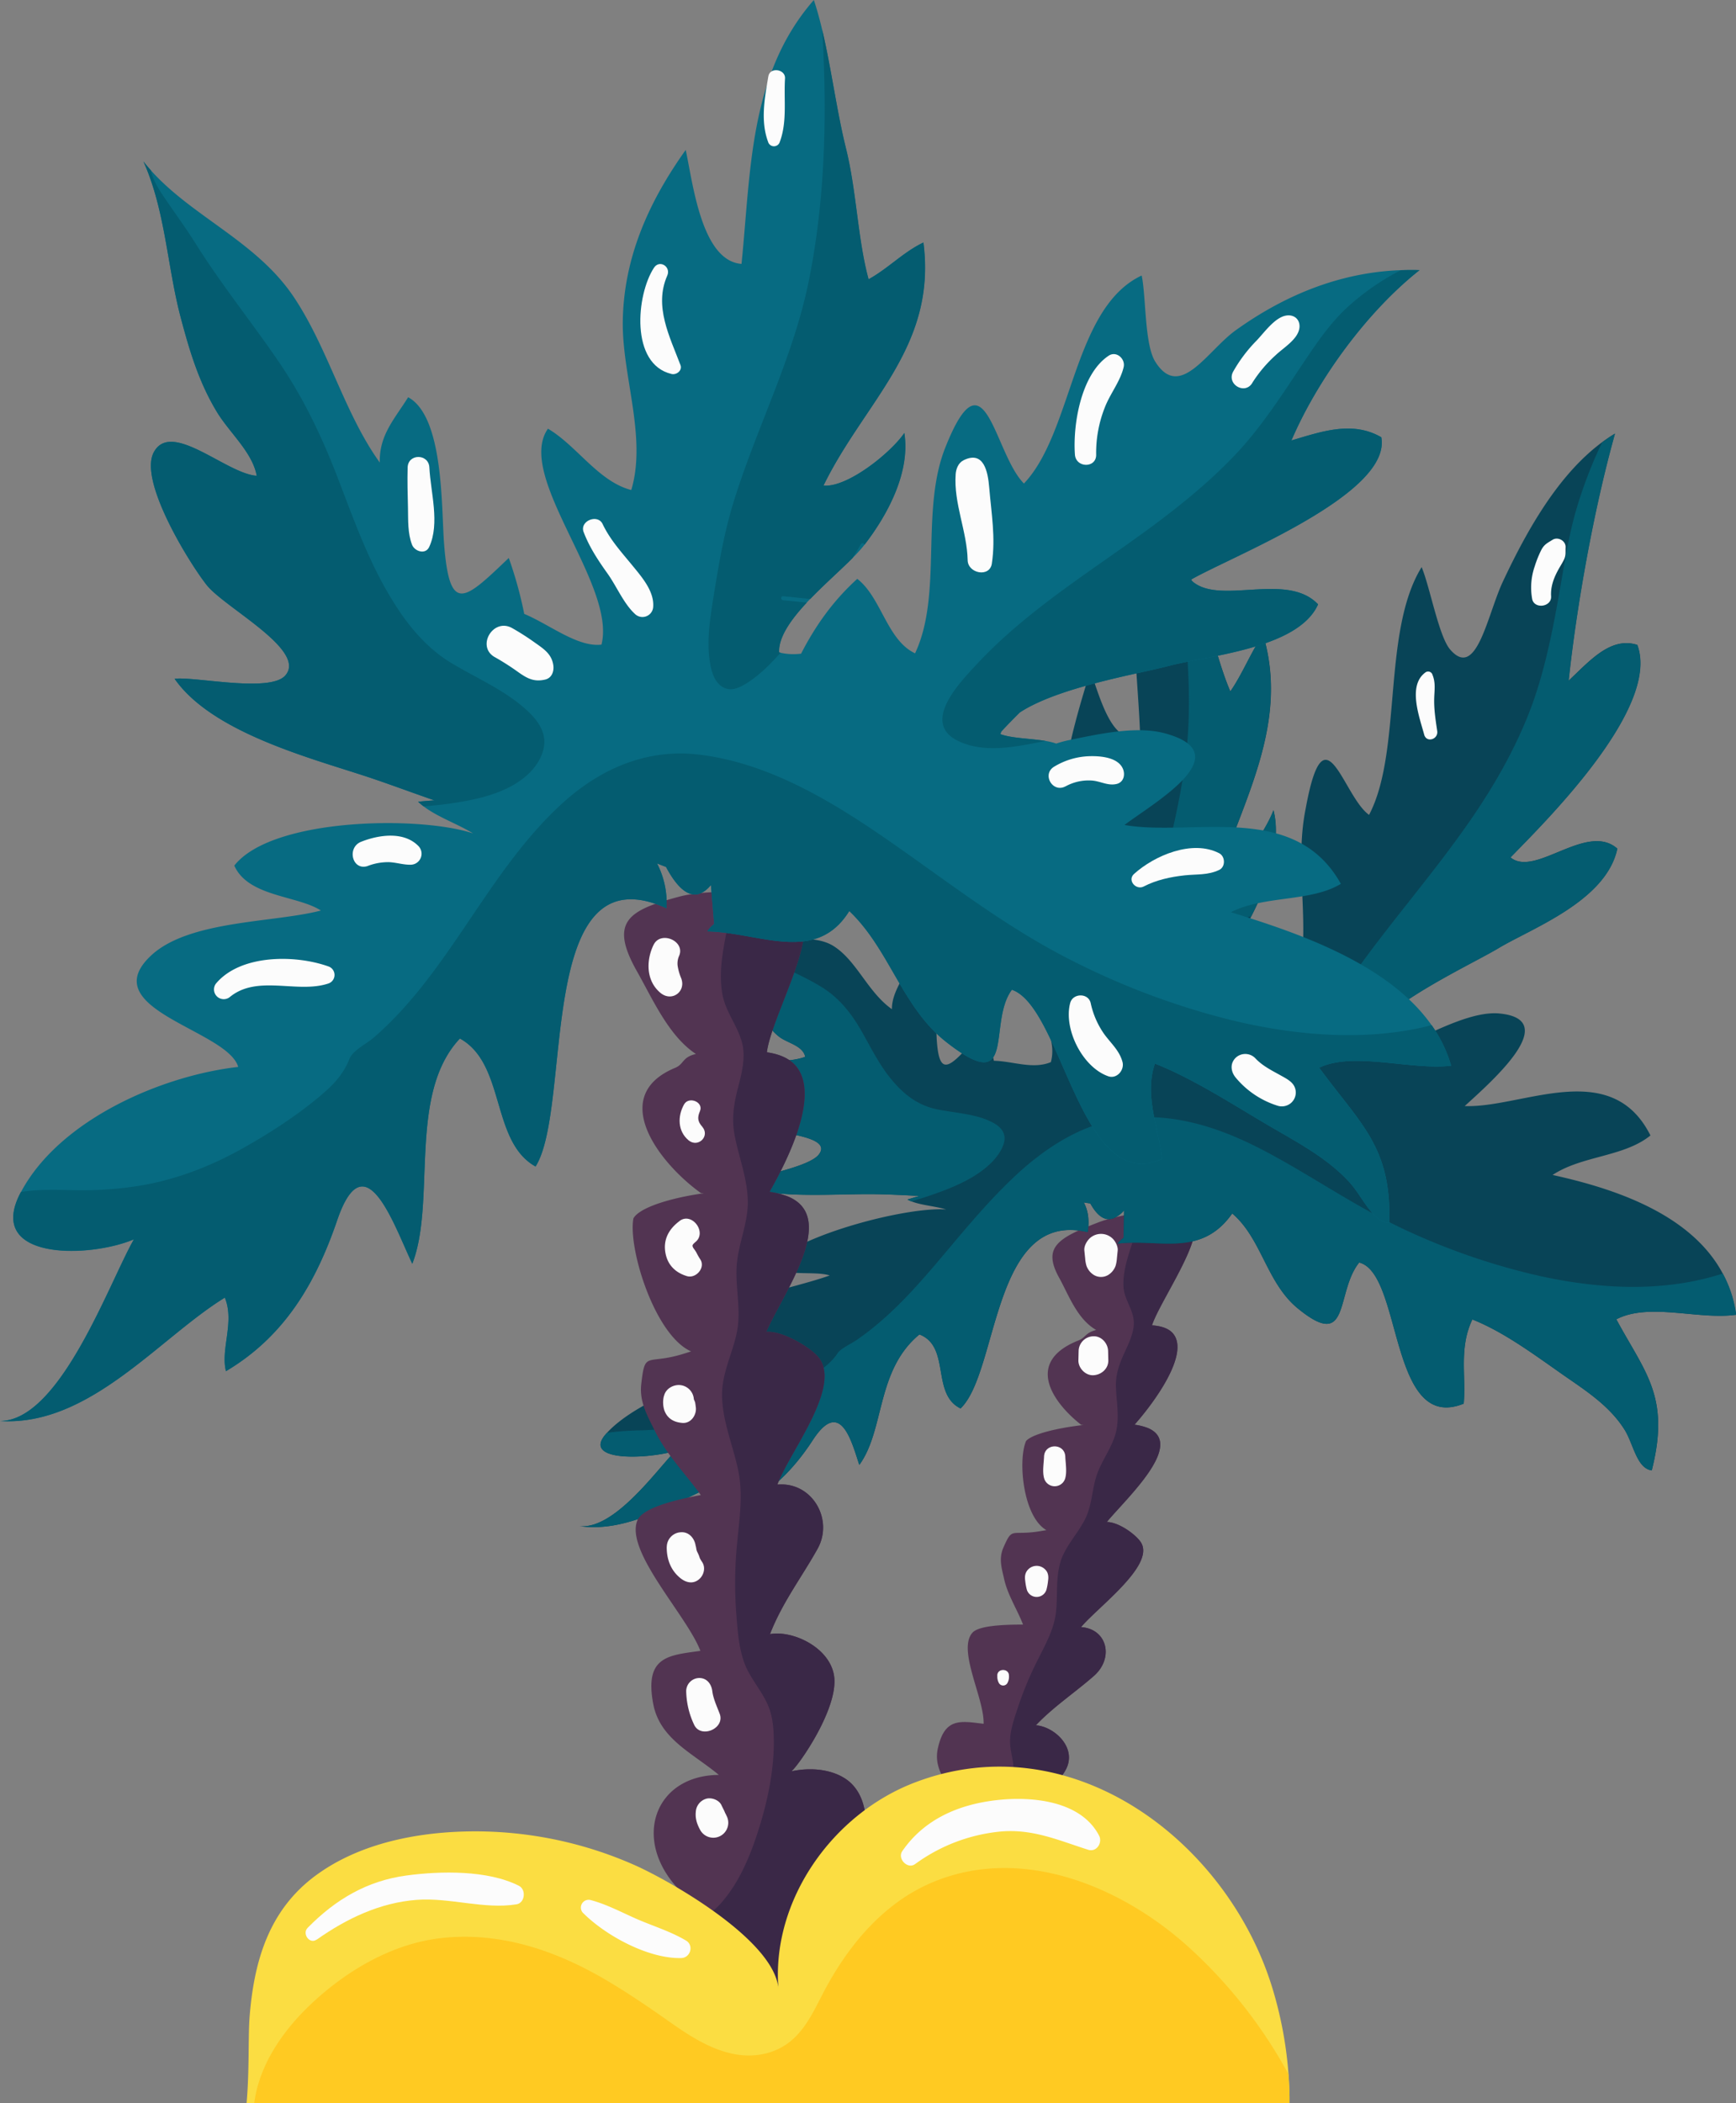 <svg xmlns="http://www.w3.org/2000/svg" width="891.63" height="1080" viewBox="0 0 891.63 1080"><rect x="0" y="0" width="891.63" height="1080" fill="#808080" stroke="none"/><g id="Layer_2" data-name="Layer 2"><g id="Sea10_349836628"><g id="Sea10_349836628-2" data-name="Sea10_349836628"><path d="M535.6 944.32c-1.91-4.59-8-9.28-18-10.42 3.23-.87 27.26-16 30.87-27.67 3.16-10.27-7.64-19.62-16.42-20.26 8.89-9.42 20-16.75 29.77-25.32 10.16-8.92 7.12-23.38-5.57-25-.34.0-.69-.09-1-.11 8.7-10.33 37.4-31.23 31-43.06-2.14-3.9-11.32-10.85-17.78-10.9 10.11-12.21 40.19-39.71 21.4-48.13a28.94 28.94.0 0 0-7.16-1.84c9.58-10.78 28.44-36.12 19.87-46.7-2.22-2.73-6.15-4-10.9-4.32 4-12.34 27.56-45.41 20.87-54-7-8.81-37.48-3-48.07 1-21 8.07-29.24 12.77-20.47 28.59 4.92 8.91 9.24 21.2 19 26.79-5.75 1.5-5.26 3.85-9.11 5.39-28 11.12-13 32.05 1.41 43.32l1.19.08C542.75 733.33 530 736.49 527 740c-4.25 9.76-1.65 38.83 10.44 45.75-2.18.4-4.14.72-5.78.93-12.52 1.56-11.78-2.26-16.28 8-2.55 5.8-.84 10.73.34 16.11 1.81 8.24 6.65 15.55 9.73 23.46-12.6.0-23.17.9-26.06 4.25-7.73 8.94 6.26 33.77 5.8 46.71-11.7-1.41-19.9-3.32-23.44 12.38-2.72 11.65 5.95 19.35 11.16 29.34-21.19-6.65-37.19 9.7-31.41 30.71 5.67 21.17 19 41.29 7.47 66.12 17.54-26.36 39.68-31.91 60.66-58.08C534 960.08 538.55 951.31 535.6 944.32z" fill="#523452"/><path d="M535.6 944.32c-1.91-4.59-8-9.28-18-10.42 3.23-.87 27.26-16 30.87-27.67 3.16-10.27-7.64-19.62-16.42-20.26 8.89-9.42 20-16.75 29.77-25.32 10.16-8.92 7.12-23.38-5.57-25-.34.0-.69-.09-1-.11 8.7-10.33 37.4-31.23 31-43.06-2.14-3.9-11.32-10.85-17.78-10.9 10.11-12.21 40.19-39.71 21.4-48.13a28.94 28.94.0 0 0-7.16-1.84c9.58-10.78 28.44-36.12 19.87-46.7-2.22-2.73-6.15-4-10.9-4.32 4-12.34 27.56-45.41 20.87-54-4-5-15.73-5.32-26.94-3.86a66 66 0 0 1-2.2 9.72c-2.89 9.62-6.93 19.2-6.37 28.39.44 7.25 6 12.43 5.24 20.07-.46 4.64-2.67 9.25-4.73 13.73-2.71 5.91-4.51 11-4.4 16.92.14 7.75 1.88 15.29.15 23.32s-7.67 15.27-10.16 23.1c-2.4 7.56-2.25 15.33-6.08 22.65-3.94 7.51-10.28 13.94-12.49 21.78-2.45 8.66-1.21 17.23-2.26 25.9s-5.51 16.43-9.54 24.54a173 173 0 0 0-9.58 22.83c-2.18 6.65-5 14-4.31 20.77.45 4.59 2 9.08 1.65 13.84-.24 3.77-1.77 7.63-3.5 11.2-4.7 9.77-11.85 18.88-19.53 26.87-7.16 7.47-15.48 14.8-24.7 19.05a25.52 25.52.0 0 1-7.45 2.24c6 16.92 13 34 3.61 54.09 17.54-26.36 39.68-31.91 60.66-58.08C534 960.08 538.55 951.31 535.6 944.32z" fill="#3a2847"/><path d="M891.63 675.17c-6.77-48.43-61.35-64.52-94.19-71.8 15.1-10 36.51-9.16 50.25-20.28-20.29-40.52-66.14-13.92-95.4-15.1C766 555.45 803 523.24 769.58 520.4c-12.58-.9-29.11 7.4-41.17 12.79a55.66 55.66.0 0 0-5 2.62c-6.07-1.08-17.7 2.16-23.57 1.13.14-.46.32-.92.51-1.38 2.48-3.46 5-6.88 7.6-10.33 15.86-15.42 49.39-31 61.69-38.35 17-10.21 55.34-24.19 61-51.11-15.67-13.79-42.2 15-54.86 4.52 16.11-16.69 77.31-76.35 65.13-109.13-13.73-4.4-24.53 8.32-35.27 18.38 4-37.76 12.79-87.68 23.8-126.88-24.58 14.9-42.5 43.65-58 77-7.86 17.65-13.32 49.41-26.67 33.83-5.79-6.76-10.31-32-14.6-42.26-20.46 33.08-9.87 94.66-27 127.23-13.49-9.59-22.86-56.63-32.58-3.11-6.62 32.78 4.67 66.31-6.2 95.4-11.53-2.35-14.21-19.72-24.18-24.21a200.71 200.71.0 0 0-21.88 38 26.43 26.43.0 0 1-8.83 2.16c-.38-13.33 25.32-40.73 32.72-55.28 8.56-16 16.17-38.81 11.87-55.37-4.25 11.47-19.84 33.65-29.22 36.52 13.54-41.69 37.52-81.15 23.86-126.72-6.21 9-10.51 20.16-16.79 29.22-6.64-15.35-10.65-36.29-18-52.72-8-17.88-15.31-41.73-24.43-56.75-12.47 52.54-5.5 91.11-3.94 131.48-14.45 7.68-21.14-21.32-25.57-32.42-9.41 29.93-16.23 56.52-14.8 80.42 1.16 20.15 11.68 38.56 6.21 60.64-12.49 2.19-20.83-6.95-31.66-7.66-12 21.31 26.41 43.29 20 67.36-9.25 3.88-19.73-.53-29.28-.69a78.28 78.28.0 0 0-5.31-16.47c-17 20.24-22.85 26.6-24.08 4.87-.54-10.95.49-40.59-12.48-40-4.92 9.37-10.56 16.89-10.51 25.11-12.45-8.81-18-24.8-29.89-32.37-13.66-8.58-37.41.95-50.79-2.25 7 6.92 7.22 20.95 11.34 31.23 2.72 6.79 5.59 13 11.57 17.62 4.17 3.18 12.09 4.47 13.27 10.2-10.8 4.19-29.52-.11-36.12 11.28-5.86 9.52 10.82 21.94 16.34 25.38 5.9 3 35 4.07 26.42 13.93-6.13 6.59-32.91 10.9-40 14.05 11.86 8.71 46.18 5.73 67.32 5.9 7.32.0 15.79.47 24.76.92-2.18.63-4.26 1.24-6.2 1.84 5.1 2.91 13.37 3.13 19.84 5.13-19.79-1.51-74.81 12.65-89.68 28 3.89 7.07 21.91 3.23 29.88 5.88-17.93 6.42-48.24 11.44-62.6 22.4-21.65 15.71 24.09 13.87 26.43 23.49-27.79 5.13-63.88 19.22-78.31 35-13.59 14.55 19.25 13.73 35.14 9.24-10.1 10.6-31.57 40.63-49.22 38.55 26.12 3.93 52.34-14.31 76.67-24.19 2 6.29-4.29 12.83-3.65 18.34 21.15-7.21 35.44-20.81 46.67-38 14.51-22.58 20.17.82 24.08 12.45 13.17-18.05 8.5-48.51 30.88-67 16.16 6.26 5.91 30.6 21.12 38 19.67-18.81 16.08-102.22 65.29-90.53 1-6.23.16-11.29-2-15.25L560 618c3.24 5.82 7.13 9.41 11.95 7.61-.12.18-.25.35-.36.53.13-.19.28-.37.42-.56a14.51 14.51.0 0 0 5.32-4q-.07 7-.26 14.07a15.85 15.85.0 0 0-3.08 3c21-2.7 42.82 7.39 58.9-15.5 15.29 13 17.62 36.06 34.21 49.19 26.67 21.55 18.71-8.75 31-24 22.31 5.62 15.27 88 53.69 72.47 1.26-14.24-2.54-28.71 4.44-43.23 16.64 6.62 32.54 18.66 47.82 29.3 11 7.62 22.8 15.33 30.32 27.27 4.51 7.11 6.27 20 14 20.93 9.55-37.81-3.23-49.86-18.2-77.57C846.89 668.75 872.38 677.9 891.63 675.17z" fill="#084457"/><path d="M809.36 262.48c-3.71 12.91-5.76 26.41-8.09 39.75-4 23-8.51 45.57-16.67 65.69-7.56 18.68-17.27 35.43-27.83 51-21.56 31.59-46.71 59-67 89.36-6.63 10.22-22.88 31.57-7.67 35.79 10.42 3 23.33-2.41 34.41-7.31l2.47-1.09c-6.24.29-14.43 2.11-19.06 1.31.14-.46.32-.92.51-1.38 2.48-3.46 5-6.88 7.6-10.33 15.86-15.42 49.39-31 61.69-38.35 17-10.21 55.34-24.19 61-51.11-15.67-13.79-42.2 15-54.86 4.52 16.11-16.69 77.31-76.35 65.13-109.13-13.73-4.4-24.53 8.32-35.27 18.38 4-37.76 12.79-87.68 23.8-126.88-2.28 1.37-4.49 2.92-6.67 4.53-.24.51-.5 1-.73 1.49A230.66 230.66.0 0 0 809.36 262.48z" fill="#045c70"/><path d="M610.5 369.12c-1 35.92-12.12 71.38-19.78 103.85-3.17 13.55-5 26.26-6.93 39-1.39 9.3-3.19 19.18-1.74 27.44.61 3.44 2.05 7.47 6.21 7.47 2.71.0 5.46-2.08 7.78-4.09a90.73 90.73.0 0 0 14-16.14l-.59.06c-.2-6 4.72-14.44 10.87-23.45q-4.7 1-9.4 2.2c-1 .25-1-1.34.0-1.59 3.58-.9 7.17-1.74 10.76-2.55 5.48-7.86 11.68-16 16.19-22.79 1-2.36 2.07-4.73 3-7.11.35-.88 1.26-.87 1.45-.29 8.5-16 16-38.61 11.71-55.07-4.25 11.47-19.84 33.65-29.22 36.52 13.54-41.69 37.52-81.15 23.86-126.72-6.21 9-10.51 20.16-16.79 29.22-6.64-15.35-10.65-36.29-18-52.72-6.26-14-12.07-31.65-18.74-45.9C605.1 292.23 611.67 330.4 610.5 369.12z" fill="#045c70"/><path d="M400.27 532.51c4.17 3.18 12.09 4.47 13.27 10.2-10.8 4.19-29.52-.11-36.12 11.28-5.86 9.52 10.82 21.94 16.34 25.38 5.9 3 35 4.07 26.42 13.93-6.13 6.59-32.91 10.9-40 14.05 11.86 8.71 46.18 5.73 67.32 5.9 7.32.0 15.79.47 24.76.92-2.18.63-4.26 1.24-6.2 1.84a14.44 14.44.0 0 0 1.94.92c4-1.14 8-2.39 12-3.81 9.56-3.38 20.4-7.82 28.34-15.25 3.44-3.22 6.38-7.27 7.36-11.21 1.17-4.74-1.7-7.84-5.09-9.8-8-4.64-19-5.22-28.44-7-10.7-2-17.75-7.9-23.43-14.47-6.65-7.7-11.07-16.72-15.84-25.19-5.38-9.56-11.7-17.52-20.39-23-9.32-5.88-19.6-9.72-28-14.7a94.53 94.53.0 0 0-10.31-4.73c-1.77-.78-3.69-1.71-4.3-3.67-.84-.11-1.66-.24-2.44-.42 7 6.92 7.22 20.95 11.34 31.23C391.42 521.68 394.29 527.93 400.27 532.51z" fill="#045c70"/><path d="M791.56 655.41a341.58 341.58.0 0 1-67.63-22.83c-25-11.37-46.37-26.17-68.56-38.38-23.7-13.2-50.19-23.74-79.47-19.65-20 2.75-38.42 14.42-53.92 28.76-31.38 29.33-50.11 62.81-81.9 84.75-2.94 2.05-8.28 4.37-9.91 6.88-2.55 3.92-6.23 7-10.57 9.92a207.6 207.6.0 0 1-32 16.88 150.35 150.35.0 0 1-38 11 184.37 184.37.0 0 1-19.72 1.77 152.23 152.23.0 0 0-18.12 1.27l-.11.12c-13.59 14.55 19.25 13.73 35.14 9.24-10.1 10.6-31.57 40.63-49.22 38.55 26.12 3.93 52.34-14.31 76.67-24.19 2 6.29-4.29 12.83-3.65 18.34 21.15-7.21 35.44-20.81 46.67-38 14.51-22.58 20.17.82 24.08 12.45 13.17-18.05 8.5-48.51 30.88-67 16.16 6.26 5.91 30.6 21.12 38 19.67-18.81 16.08-102.22 65.29-90.53 1-6.23.16-11.29-2-15.25L560 618c3.24 5.82 7.13 9.41 11.95 7.61-.12.18-.25.35-.36.53.13-.19.28-.37.42-.56a14.51 14.51.0 0 0 5.32-4q-.07 7-.26 14.07a15.85 15.85.0 0 0-3.08 3c21-2.7 42.82 7.39 58.9-15.5 15.29 13 17.62 36.06 34.21 49.19 26.67 21.55 18.71-8.75 31-24 22.31 5.62 15.27 88 53.69 72.47 1.26-14.24-2.54-28.71 4.44-43.23 16.64 6.62 32.54 18.66 47.82 29.3 11 7.62 22.8 15.33 30.32 27.27 4.51 7.11 6.27 20 14 20.93 9.55-37.81-3.23-49.86-18.2-77.57 16.85-8.77 42.34.38 61.59-2.35A61.26 61.26.0 0 0 884.86 654C853.21 664.19 820 661.57 791.56 655.41z" fill="#045c70"/><path d="M436.55 915.22c-5.58-5-16.45-8.48-30.1-5.61 3.65-2.83 24.41-32.5 21.94-49-2.19-14.58-21.14-23.53-32.9-21.45 6.18-16.06 16.52-29.56 24.45-43.86 8.19-14.81-2.41-33.55-19.33-33-.46.0-.91.0-1.36.09 6.29-16.92 33.51-50.54 21-65.55-4.19-5-18.4-13.57-26.68-12.9 8.22-19.17 37.3-58.49 11.3-69.43a39.73 39.73.0 0 0-9.63-2.45c8.94-15.78 26.37-49.84 13.41-64.8-3.4-3.92-8.65-6-14.77-6.88C396 522.83 420.42 481.12 411 468.8c-10-13.14-48.37-12-61.73-8.45-26.23 6.94-36.68 12.68-22.16 38.37 8.12 14.35 16.38 33.38 30.32 42.52-7.14 1.65-6 5.18-10.65 7.12-34.3 14.22-9 48.31 13.19 64.3l1.56.1c-17.36 2.41-33.23 7.42-36.2 12.92-2.86 15.25 10.9 60 29.62 68.3-2.7.88-5.15 1.64-7.23 2.18-15.87 4.12-16.48-1.82-18.36 14.57-1.07 9.28 3.27 16.51 7.14 24.38 6 12.09 15.67 21.87 23.44 32.64-16.56 3.06-30.35 7.25-32.63 13.13-6.24 16 25.46 48.66 32.42 66.88-16.31 2.3-28.8 2.7-24.24 27.15 3.38 18.14 20.15 25.24 33.71 36.55-32.69.19-44.78 32.69-21 58.35s57.73 42.94 64.79 79.58c0-42.84 24.27-62.3 31.06-104.54C445.6 935.76 445.05 922.82 436.55 915.22z" fill="#523452"/><path d="M436.55 915.22c-5.58-5-16.45-8.48-30.1-5.61 3.65-2.83 24.41-32.5 21.94-49-2.19-14.58-21.14-23.53-32.9-21.45 6.18-16.06 16.52-29.56 24.45-43.86 8.19-14.81-2.41-33.55-19.33-33-.46.0-.91.0-1.36.09 6.29-16.92 33.51-50.54 21-65.55-4.19-5-18.4-13.57-26.68-12.9 8.22-19.17 37.3-58.49 11.3-69.43a39.73 39.73.0 0 0-9.63-2.45c8.94-15.78 26.37-49.84 13.41-64.8-3.4-3.92-8.65-6-14.77-6.88C396 522.83 420.42 481.12 411 468.8c-5.72-7.51-20.7-10.35-35-10.74a95 95 0 0 1-1.47 13.27c-2.31 13-5.91 26.12-3.46 39.42 1.94 10.51 10.12 18.52 10.78 29.3.4 6.57-1.39 13-3 19.26-2.09 8.3-3.13 15.65-1.46 24.13 2.21 11.19 6.54 22 6.69 33.53s-5.17 22.22-5.75 33.74c-.57 11.12 2.37 22.29.16 33.3-2.27 11.29-8 21.58-7.63 33.37.38 13 5.71 25.19 8.31 37.82s.56 24.76-.59 37.45a206.58 206.58.0 0 0-.47 35.26c.8 10.09 1.35 21.43 6.23 30.55 3.32 6.19 8 11.75 10.56 18.34 2 5.21 2.47 11 2.54 16.58.17 15.12-2.94 30.44-7.4 44.83-4.16 13.44-9.74 27.45-19 38.28a33.36 33.36.0 0 1-8.41 7.25c21.32 19 44.61 36 50.33 65.65.0-42.84 24.27-62.3 31.06-104.54C445.6 935.76 445.05 922.82 436.55 915.22z" fill="#3a2847"/><path d="M745.31 547.27C732 500.68 671.2 480.49 632.18 468.44c16.85-8.65 41.36-5.2 56.5-14.58-23.73-42.62-76.22-24.09-111.15-30.22 15.69-11.77 59.66-36.74 20.49-47.13-14.9-3.95-34.93.7-49.53 3.68a56.19 56.19.0 0 0-6 1.66c-7.33-2.74-21.5-2.11-28.7-4.87a12 12 0 0 1 .62-1.44c3-3.29 6.19-6.48 9.36-9.65 19.64-13 60.94-19.82 76-23.8 21.14-5.57 67.11-9 77.23-31.74-16.41-17.27-51.61 1.36-65.42-12.61 21-12.13 103.31-43.94 97.88-73.2-15-8.69-31.1-2.76-46.15 1.63 13.16-30.73 38.35-65.73 65.8-87.45-34.65-1.17-66.3 10.72-94.41 30.87-14.64 10.49-28.64 36.29-41.32 16.18-5.6-8.87-4.69-33.34-7-44.29-35.36 16.6-35.29 80.33-60.47 106.82-15.48-15.5-19.92-70.08-40.42-18.39-12.88 32.49-1.23 75.28-15.5 105.59-14.48-6.84-17.29-28.67-29.68-38.24-12.58 11.38-21.68 24.42-28.86 38.42a31.06 31.06.0 0 1-11.35-.65c-.68-17.9 33.13-41.4 43.63-54.94 11.91-15.35 23.9-37.34 20.7-57.7-7 10.22-29.23 28.1-41.52 27 21.15-43.35 58.26-71.2 51.32-124.82-10.16 4.79-18.18 13.39-28.16 18.87-5.63-20.69-6.14-45.18-11.64-67.32C428.43 51.84 425.52 22.51 418 0c-33.35 38.17-32.29 87.85-37.15 135.52-20.65-1.56-25-41.8-28.66-58.53-18.84 26.42-31.84 55.11-32.32 88-.4 28 12.46 59.56 4.36 86.65-16.88-4.35-27.95-22.76-42.8-31.5-17 24.35 35.29 80.06 27.5 110.89-12.23 1.46-26.61-10.31-39.68-15.78a204.91 204.91.0 0 0-7.94-28.72c-22.66 21.62-30.42 29.48-33.23-7.36-1.43-18.62-.11-65.23-18.45-75.18-7 11.25-14.91 19.38-14.57 33.54-18.14-25.18-26.43-58.4-44.06-84.85C130.74 122.29 94.86 110 73.66 82.91c11.27 25 12.22 54 19.18 80.22 4.55 17.16 9.33 33.19 18.6 48.49 6.47 10.67 18.26 20.66 20.41 32.7-15.46-.94-44-28.95-52.9-12-7.86 14.89 18.74 57.46 27.24 68.15 9.28 11.67 51.69 33.45 40.35 46.39-7.92 9.05-46.58.41-56.87 1.71 19.14 27.42 68.84 40.41 98.58 50.2 10.37 3.41 22.33 7.89 34.87 12.24-3 .21-5.76.44-8.38.69 7.54 7.15 19.06 10.64 28.24 16.28-27-9.1-103.23-8.21-122.64 16.53 7.11 16.09 32.59 15.32 44.47 23.07-24.29 6.35-67.93 4.87-87.38 23.26-29.18 27.57 39.45 38.08 44.92 57.05-39.57 4.5-92.11 27.28-111.75 64.57-18.4 34.92 35 33.81 58.2 24C56.16 658.41 31 729.72.0 729.71c45.85 3 81.72-42.6 115.48-63.35 5.13 12.63-2.3 26.56.58 37.78 30-17.81 46.06-45.11 57.11-77.46 14.26-41.75 29.08 2.25 38.59 22.31 12.46-32.13-2.54-87 24.45-115.68 23.59 13 15.8 52.9 38.87 65.73 19.3-30.77-.62-163.43 67.24-132.63a44.18 44.18.0 0 0-4.85-23l4.6 1.79c5 9.36 10.63 15.44 16.63 13.9-.13.24-.27.46-.39.69l.46-.71c2.08-.55 4.21-2 6.37-4.57l1.67 20a14.47 14.47.0 0 0-3.51 3.77c26.9.57 55.84 17.08 72.9-10.44 20.65 19.58 27.14 49.58 50 67.42 36.54 28.52 20.78-9.89 33.52-27 26.1 9 35.34 106 77.14 86.85-1.87-16.14-9.26-32.76-3.67-48.94 20.47 8.11 40.85 21.61 60.24 32.89 13.92 8.1 28.68 16 39.71 28.08 6.58 7.22 11.73 20.37 20.41 20.89 1.17-39.13-14.61-50.54-36-79.72C695.14 539.8 724.74 549.74 745.31 547.27z" fill="#076b82"/><path d="M691.65 158.15c-8.56 8-15.07 17.53-21.56 27.19-11.21 16.69-22 33.85-35.91 48.46-12.93 13.57-27.49 25.44-42.53 36.57C561 293 527.83 313 501.69 341.1c-8.62 9.25-28.75 29.92-9.77 39.3 12.93 6.4 28.64 3.33 42.09.7l3-.6c-7.58-1.27-17.56-1.34-23.24-3.52a12 12 0 0 1 .62-1.44c3-3.29 6.19-6.48 9.36-9.65 19.64-13 60.94-19.82 76-23.8 21.14-5.57 67.11-9 77.23-31.74-16.41-17.27-51.61 1.36-65.42-12.61 21-12.13 103.31-43.94 97.88-73.2-15-8.69-31.1-2.76-46.15 1.63 13.16-30.73 38.35-65.73 65.8-87.45-3.22-.11-6.4-.06-9.57.05-.47.24-1 .45-1.41.7A125 125 0 0 0 691.65 158.15z" fill="#045c70"/><path d="M415.41 144.23c-7.88 39-26.49 74.74-38.32 112.55-4.92 15.73-7.71 31.59-10.31 47.8-1.9 11.8-4.13 24.5-2 36.42.88 5 2.93 11.07 8.34 12.65 3.52 1 7-.75 10-2.56 6.7-4.13 12.49-9.92 17.81-15.91-.25-.05-.5-.08-.76-.15-.3-7.88 6.08-16.84 14.21-25.56-4-.44-8.09-.86-12.16-1.22-1.3-.12-1.3-2.16.0-2.05 4.65.42 9.29.9 13.93 1.41 7.25-7.53 15.55-14.8 21.7-21q2.22-3.56 4.31-7.15a1 1 0 0 1 1.86.3c11.84-15.34 23.66-37.18 20.48-57.41-7 10.22-29.23 28.1-41.52 27 21.15-43.35 58.26-71.2 51.32-124.82-10.16 4.79-18.18 13.39-28.16 18.87-5.63-20.69-6.14-45.18-11.64-67.32-4.72-19-7.54-41.1-12.17-60.61C424.84 58.45 423.94 102 415.41 144.23z" fill="#045c70"/><path d="M111.44 211.62c6.47 10.67 18.26 20.66 20.41 32.7-15.46-.94-44-28.95-52.9-12-7.86 14.89 18.74 57.46 27.24 68.15 9.28 11.67 51.69 33.45 40.35 46.39-7.92 9.05-46.58.41-56.87 1.71 19.14 27.42 68.84 40.41 98.58 50.2 10.37 3.41 22.33 7.89 34.87 12.24-3 .21-5.76.44-8.38.69a34.49 34.49.0 0 0 2.84 2.39c5.38-.4 10.75-1 16.11-1.82 12.77-2 27-5.3 36.93-14.13 4.3-3.83 7.86-9.06 8.79-14.85 1.12-7-3-13-7.82-17.6-11.28-10.87-26.41-17.17-39.69-25.16-15.05-9.06-25.48-23.29-34-38.44-10-17.76-16.88-37-24.16-56-8.24-21.48-17.69-41.47-30.7-60.5-13.94-20.39-29.51-39.65-42.62-60.6-5.09-8.12-10.71-15.69-16.06-23.63-2.78-4.1-5.81-8.85-6.86-13.87-1.32-1.48-2.61-3-3.84-4.57 11.27 25 12.22 54 19.18 80.22C97.39 180.29 102.17 196.32 111.44 211.62z" fill="#045c70"/><path d="M630.67 523.42a386.77 386.77.0 0 1-82-31.11c-31.22-15.95-58.8-37.16-87.39-57.24-30.57-21.47-64.81-43.27-102.79-47.61-26-3-49.58 7.09-68.73 24.22-39 34.91-58.23 86.93-97.83 121.18-3.69 3.19-10.74 6.53-12.46 10.93-2.69 6.87-7.16 12.17-12.7 17-12.69 11.12-27.74 20.87-42.42 29.08-17 9.5-35.36 16.48-54.68 19.34a185.77 185.77.0 0 1-30.35 2c-9.53-.15-19.15-.63-28.58.9l-.15.27c-18.4 34.92 35 33.81 58.2 24C56.16 658.41 31 729.72.0 729.71c45.85 3 81.72-42.6 115.48-63.35 5.13 12.63-2.3 26.56.58 37.78 30-17.81 46.06-45.11 57.11-77.46 14.26-41.75 29.08 2.25 38.59 22.31 12.46-32.13-2.54-87 24.45-115.68 23.59 13 15.8 52.9 38.87 65.73 19.3-30.77-.62-163.43 67.24-132.63a44.18 44.18.0 0 0-4.85-23l4.6 1.79c5 9.36 10.63 15.44 16.63 13.9-.13.24-.27.46-.39.69l.46-.71c2.08-.55 4.21-2 6.37-4.57l1.67 20a14.47 14.47.0 0 0-3.51 3.77c26.9.57 55.84 17.08 72.9-10.44 20.65 19.58 27.14 49.58 50 67.42 36.54 28.52 20.78-9.89 33.52-27 26.1 9 35.34 106 77.14 86.85-1.87-16.14-9.26-32.76-3.67-48.94 20.47 8.11 40.85 21.61 60.24 32.89 13.92 8.1 28.68 16 39.71 28.08 6.58 7.22 11.73 20.37 20.41 20.89 1.17-39.13-14.61-50.54-36-79.72 17.61-8.55 47.21 1.39 67.78-1.08a68.88 68.88.0 0 0-10-20.78C701.66 535.19 664.13 531.77 630.67 523.42z" fill="#045c70"/><path d="M662.32 1080c0-1.13.0-2.26.0-3.38a202.91 202.91.0 0 0-9.15-56.79c-23.54-75.09-103.29-135.06-183.36-104.45-42.38 16.2-73.65 60.66-70 105.89-2-24.54-53.82-54.37-73-63.11A202.07 202.07.0 0 0 224.51 941.4c-22 2.23-44.1 8.42-62 21.45-24.34 17.75-32 44-34.3 72.66-.82 10.36-.06 27.65-1.56 44.49z" fill="#fbdd42"/><path d="M608.62 998.2c-34.73-30.51-85.35-50.76-130.55-31.21-25.18 10.88-43.21 33.14-55.56 57-4.58 8.84-9 18.41-17.05 24.68-8.3 6.47-19 8.12-29.13 6-12.14-2.56-22.8-9.63-32.79-16.67-10.75-7.58-21.55-14.93-32.91-21.58-25.69-15-54.08-24.54-84.13-21.15-23.9 2.7-46.35 15.45-64 31.33C147 1040.45 133.29 1059 130.58 1080H662.32c0-1.13.0-2.26.0-3.38-.07-3.83-.28-7.66-.56-11.5A247.3 247.3.0 0 0 608.62 998.2z" fill="#ffca22"/><path d="M117.93 512.09c14.15-11.78 34.65-1.75 50.62-7a4.63 4.63.0 0 0 0-8.85c-17.07-6.05-45.05-6.17-57.64 8.86a5 5 0 0 0 7 7z" fill="#fcfcfc"/><path d="M188.89 444.69a29.17 29.17.0 0 1 11-1.95c3.83.19 7.18 1.38 11.08 1.32a5.65 5.65.0 0 0 4-9.53c-7.5-7.74-20.29-5.89-29.47-2.27-7.55 3-4.56 15.16 3.43 12.43z" fill="#fcfcfc"/><path d="M299.76 273.22c3 7.86 7.47 14.57 12.32 21.38 4.62 6.48 8.29 15.44 14.1 20.74a5.53 5.53.0 0 0 9.32-3.86c.48-7.89-5.78-15.07-10.51-20.86-5.66-6.92-11.6-13.36-15.48-21.51-2.56-5.39-11.9-1.56-9.75 4.11z" fill="#fcfcfc"/><path d="M335.87 137.52c-9.06 13.83-12.3 49.5 9.05 54.53 2.53.6 5.64-1.78 4.58-4.58-5.48-14.5-13.75-30.22-6.78-45.95 2-4.6-4-8.37-6.85-4z" fill="#fcfcfc"/><path d="M394.64 39.15c-1.89 11.15-4.14 22.91-.13 33.73a3.13 3.13.0 0 0 6 0c3.88-10.44 2-21.6 2.68-32.57.31-4.82-7.71-6-8.53-1.16z" fill="#fcfcfc"/><path d="M509.43 289.36c2-13.32-.26-25.79-1.36-39.05-.66-7.94-2.71-19.06-13.1-14-2.72 1.31-3.93 4.4-4.13 7.21-1.09 15 5.85 29.28 6.16 44.19.15 6.81 11.34 9 12.43 1.69z" fill="#fcfcfc"/><path d="M563 233.44a63.11 63.11.0 0 1 4.42-24.13c2.7-7.07 8-13.45 9.7-20.79 1-4.16-3.66-8.5-7.65-5.88-14.15 9.31-18.5 35.19-17.38 50.8.49 6.92 11.06 7.1 10.91.0z" fill="#fcfcfc"/><path d="M643.18 196.63a68.32 68.32.0 0 1 12.17-14.38c3.95-3.73 11-7.87 12-13.5.73-4.36-2.4-7.39-6.71-6.71-5.81.9-11.25 8.67-15.15 12.76a76 76 0 0 0-12.14 16.07c-3.49 6.46 6.08 12.09 9.85 5.76z" fill="#fcfcfc"/><path d="M209.37 240.05c-.2 6.92.0 13.82.17 20.73.12 6.29-.19 13 2.07 18.92 1.32 3.44 6.93 5.31 8.84 1.16 5.57-12.1.72-28 .08-40.81-.35-7.15-10.95-7.21-11.16.0z" fill="#fcfcfc"/><path d="M254.22 337.5a127.87 127.87.0 0 1 11.91 7.62c4.58 3.24 8.14 5.22 13.9 3.85 3.42-.81 4.59-4.23 4.16-7.32-.81-5.76-4.84-8.37-9.3-11.52a129 129 0 0 0-11.9-7.62c-9.79-5.4-18.56 9.59-8.77 15z" fill="#fcfcfc"/><path d="M587.41 455.24c6.48-3.36 13.78-4.93 21-5.72 6.29-.69 11.94.0 17.79-2.79 3.32-1.58 3.15-6.94.0-8.57-13.79-7.13-33.2 1.11-43.76 10.65-3.58 3.23 1 8.49 5 6.43z" fill="#fcfcfc"/><path d="M547.28 403.82a24.56 24.56.0 0 1 13.34-3c4.52.26 8.38 2.86 12.91 1.76 3.67-.89 4.5-4.82 3.19-7.83-2.55-5.83-11.35-6.56-16.92-6.43a37.05 37.05.0 0 0-18.41 5.41c-6.4 3.91-.71 13.66 5.89 10.06z" fill="#fcfcfc"/><path d="M549.66 515.07c-3.53 13.34 6.32 33 19.55 37.62 4.41 1.54 8.42-3.19 7.32-7.33-1.55-5.87-5.93-9.56-9.41-14.34a43.52 43.52.0 0 1-6.94-15.95c-1.24-5.29-9.18-5.1-10.52.0z" fill="#fcfcfc"/><path d="M634.58 553.27a45.67 45.67.0 0 0 21.91 14.64 7.23 7.23.0 0 0 6.94-1.83 7.1 7.1.0 0 0 1.11-8.65c-1.44-2.46-4.71-4-7.12-5.37-4.67-2.59-9.17-4.82-12.84-8.79a7.17 7.17.0 0 0-10 0c-2.94 3-2.4 7 0 10z" fill="#fcfcfc"/><path d="M738.17 375.38c-.81-5.48-1.69-11-1.55-16.58.12-4.75.87-8.32-1.09-12.79a2.36 2.36.0 0 0-3.22-.84c-9.55 6.66-3.27 23-.84 32.06 1.19 4.42 7.34 2.45 6.7-1.85z" fill="#fcfcfc"/><path d="M796.66 306.19c-.29-4.71 1.23-9 3.41-13.09 1-1.9 2.21-3.7 3.16-5.62 1.17-2.39.75-3.92.88-6.42.16-3.34-3.93-5.62-6.72-3.85-2.63 1.65-4.28 2.33-5.8 5.28a56.29 56.29.0 0 0-3.33 8.31 33.21 33.21.0 0 0-1.34 16.71c1 5.46 10.1 4.26 9.74-1.32z" fill="#fcfcfc"/><path d="M349.08 627c-5.34 3.92-8.45 9.27-7.37 16 1 6.39 5 10.46 11.07 12.31 4.72 1.45 9.85-4.47 6.76-8.79a38.56 38.56.0 0 1-1.93-3.43c-.51-.9-1.54-2.22-1.59-2.34-.6-1.23-.49-1.51 1.33-3.08 5.78-5-2-15.31-8.27-10.71z" fill="#fcfcfc"/><path d="M351.32 567.18c-3.36 6.05-3.29 13.7 2.35 18.41 4.86 4 11.2-2.15 7-7-2.37-2.72-2.58-4.65-1.17-8 2-4.7-5.75-7.78-8.16-3.44z" fill="#fcfcfc"/><path d="M335.73 485.11c-4 8.14-3.91 18.72 3.57 24.82 5.94 4.84 13.5-1 10.39-8a27.55 27.55.0 0 1-1.66-6.07 9.67 9.67.0 0 1 .85-5.18c3-7.54-9.56-12.82-13.15-5.55z" fill="#fcfcfc"/><path d="M342.44 794.32c-.08 6.42 2.12 12.3 7.27 16.29 2.75 2.13 6.2 2.89 9.14.55 2.57-2 3.75-6 1.79-9a15.39 15.39.0 0 1-1.46-2.56c.29.68.28.6.0-.23a15.87 15.87.0 0 0-.95-2.2c-.17-.32-.33-.65-.49-1 .32.7.32.62.0-.23-.06-.3-.51-3.05-.39-1.65-.34-3.87-3.17-7.64-7.44-7.45a7.59 7.59.0 0 0-7.44 7.45z" fill="#fcfcfc"/><path d="M341 716.84a13.6 13.6.0 0 0 .22 7.43c1.58 4.3 5 6.12 9.31 6.44 4.65.34 7.73-4.71 6.71-8.81a6.21 6.21.0 0 1-.14-.62l.27 2a18.89 18.89.0 0 0-.36-3.16 22.93 22.93.0 0 0-1.36-3l.81 1.93a6.68 6.68.0 0 1-.35-1.4c.09.7.18 1.4.28 2.1a6.51 6.51.0 0 1 0-.77 7.82 7.82.0 0 0-6.77-7.67c-3.62-.48-7.79 1.78-8.58 5.6z" fill="#fcfcfc"/><path d="M352.44 868.39a41.88 41.88.0 0 0 4.05 17.25c3.32 7.35 16 2.09 13.16-5.55-1.41-3.74-3.31-7.7-3.81-11.7-.46-3.58-2.75-6.69-6.7-6.69a6.78 6.78.0 0 0-6.7 6.69z" fill="#fcfcfc"/><path d="M357.36 930.57c-.33 3.42.71 6.36 2.36 9.34A7.69 7.69.0 1 0 373 932.15a4.55 4.55.0 0 0-.62-1.2c.47 1.15.55 1.35.26.6a5.87 5.87.0 0 0-.24-.63c-.53-1.39-1.24-2.59-1.85-3.92-1.24-2.71-5.24-4.14-8-3.25a7.45 7.45.0 0 0-5.19 6.82z" fill="#fcfcfc"/><path d="M512.26 860.46a6.68 6.68.0 0 0 .83 3.89 2.51 2.51.0 0 0 4.29.0 6.68 6.68.0 0 0 .83-3.89c0-3.83-6-3.84-6 0z" fill="#fcfcfc"/><path d="M526.57 811.8a28.79 28.79.0 0 0 .82 4.54 5.27 5.27.0 0 0 10.08.0 28.79 28.79.0 0 0 .82-4.54c.33-2.13.15-4.34-1.56-5.91a6.08 6.08.0 0 0-8.6.0c-1.66 1.67-1.9 3.7-1.56 5.91z" fill="#fcfcfc"/><path d="M536.23 748c-.14 3.55-.94 7.82.07 11.25a5.64 5.64.0 0 0 10.78.0c1-3.44.21-7.69.07-11.25-.29-7-10.63-7-10.92.0z" fill="#fcfcfc"/><path d="M554 693.78l-.12 4.76c-.09 4 3.6 7.87 7.68 7.68s7.79-3.37 7.68-7.68l-.11-4.76c-.1-3.95-3.41-7.75-7.57-7.56a7.7 7.7.0 0 0-7.56 7.56z" fill="#fcfcfc"/><path d="M556.94 642.19c.14 1.36.27 2.71.42 4.07a17.37 17.37.0 0 0 .61 3.6 9.09 9.09.0 0 0 3.79 4.83 7.14 7.14.0 0 0 7.48.0 9.11 9.11.0 0 0 3.8-4.83 18.81 18.81.0 0 0 .61-3.6c.14-1.36.27-2.71.41-4.07.21-2.05-1.11-4.65-2.51-6.05a8.55 8.55.0 0 0-12.1.0c-1.45 1.57-2.73 3.83-2.51 6.05z" fill="#fcfcfc"/><path d="M162.66 996.06c15.35-10.83 32.44-19 51.41-20.44 17-1.26 34.59 5 51.21 2.3 4.41-.72 5.05-7.59 1.25-9.52-16-8.11-40.15-7.64-57.65-5.3C188.51 965.81 172.26 975.47 158 990c-2.95 3 1 8.63 4.66 6z" fill="#fcfcfc"/><path d="M299.45 982.32c11.79 11.81 33.7 23.62 50.43 23.19 4.76-.12 6.63-6.53 2.44-9-8-4.73-16.55-7.28-25.14-11-7.87-3.44-15.55-7.6-23.87-9.8a4 4 0 0 0-3.86 6.64z" fill="#fcfcfc"/><path d="M470.05 957.23a88.58 88.58.0 0 1 44.16-16.72c16.4-1.36 29.52 4.57 44.68 9.39 4.34 1.38 7.51-3.63 5.6-7.29-9.32-17.87-34.23-20.17-52-18.26-19.67 2.11-37.66 9.66-49.07 26.26-2.66 3.86 2.74 9.52 6.61 6.62z" fill="#fcfcfc"/></g></g></g></svg>